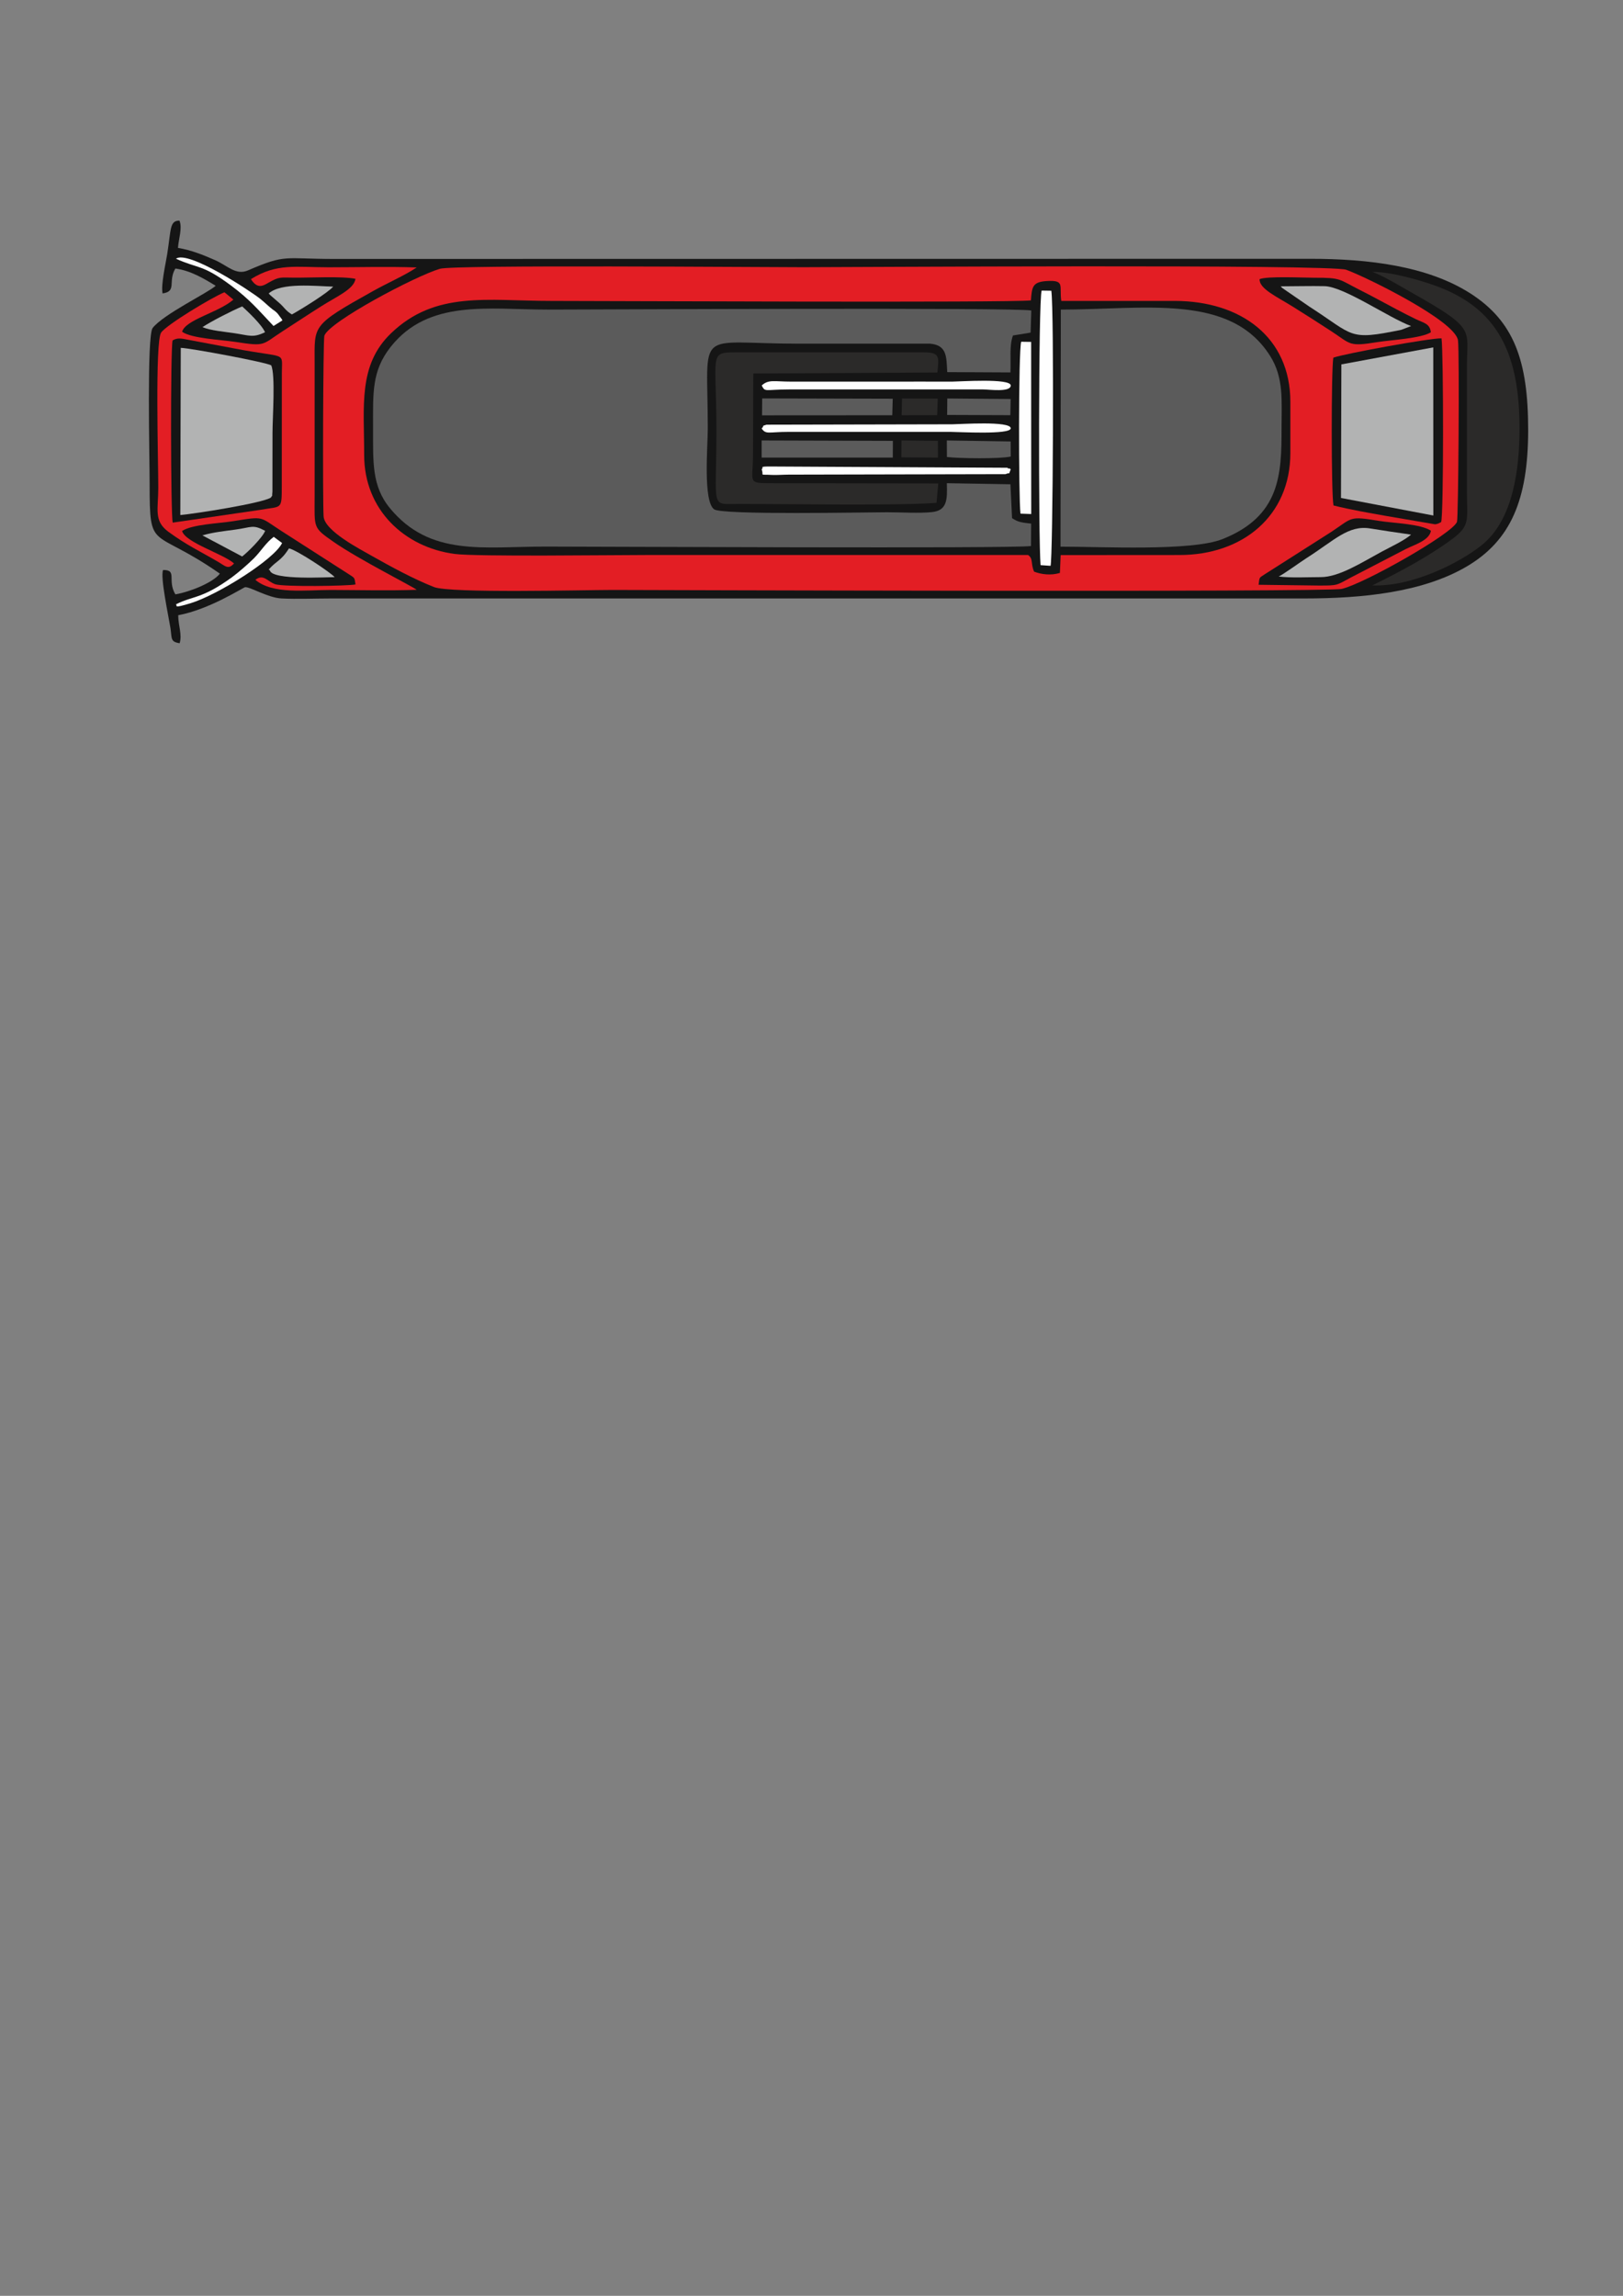 <?xml version="1.0" encoding="UTF-8"?>
<!DOCTYPE svg PUBLIC "-//W3C//DTD SVG 1.1//EN" "http://www.w3.org/Graphics/SVG/1.1/DTD/svg11.dtd">
<!-- Creator: CorelDRAW X7 -->
<svg xmlns="http://www.w3.org/2000/svg" xml:space="preserve" width="210mm" height="297mm" version="1.1" style="shape-rendering:geometricPrecision; text-rendering:geometricPrecision; image-rendering:optimizeQuality; fill-rule:evenodd; clip-rule:evenodd"
viewBox="0 0 21000 29700"
 xmlns:xlink="http://www.w3.org/1999/xlink">
 <rect x="0" y="0" width="21000" height="29700" fill="#808080" stroke="none"/>
 <defs>
  <style type="text/css">
   <![CDATA[
    .fil3 {fill:#B2B3B3}
    .fil2 {fill:#5B5B5B}
    .fil4 {fill:#2B2A29}
    .fil1 {fill:#E31E24}
    .fil0 {fill:#151515}
    .fil5 {fill:#FEFEFE}
   ]]>
  </style>
 </defs>
 <g id="Vrstva_x0020_1">
  <g id="_1979944208224">
   <path class="fil0" d="M2104 3796c189,-27 65,-153 165,-322 198,25 383,138 522,223 -103,93 -675,367 -816,546 -77,97 -39,1674 -39,2014 0,900 29,551 909,1164 -92,118 -390,237 -576,268 -109,-183 30,-318 -159,-315 -38,91 68,583 95,748 21,133 -5,182 120,199 33,-119 -18,-220 -19,-362 408,-76 841,-360 866,-363 63,-6 297,138 471,146 202,10 432,0 637,0l12594 0c759,0 1534,-79 2103,-413 570,-335 795,-864 796,-1760 1,-907 -185,-1414 -752,-1776 -557,-354 -1320,-445 -2068,-445l-12621 2c-663,0 -629,-66 -1121,147 -159,70 -266,-61 -431,-133 -150,-66 -306,-129 -477,-157 6,-109 60,-258 19,-353 -129,0 -107,111 -159,437 -21,128 -83,400 -59,505z"/>
   <path class="fil1" d="M5693 3477c-316,92 -1435,685 -1496,866 -17,50 -23,2142 -10,2337 12,188 467,422 634,517 231,130 520,289 793,397 212,84 1935,38 2317,38 172,0 9241,32 9432,-14 293,-70 1432,-714 1489,-867 18,-49 33,-2193 13,-2347 -33,-255 -1196,-824 -1446,-914 -206,-74 -6504,-33 -7028,-33 -545,0 -4518,-33 -4698,20z"/>
   <path class="fil0" d="M13339 3886c-260,32 -5552,7 -6202,7 -837,0 -1503,-134 -2078,419 -427,411 -347,937 -347,1575 0,710 524,1194 1170,1279 281,37 2041,14 2472,14 1649,0 3299,-1 4948,0 70,47 32,110 78,215 93,36 216,52 334,17l10 -231 1536 -1c817,1 1436,-504 1436,-1320l0 -661c0,-838 -642,-1303 -1489,-1306l-1475 0c-29,-193 55,-273 -191,-257 -180,12 -189,73 -202,250z"/>
   <path class="fil2" d="M13340 7064l2 -290c-131,-15 -170,-20 -247,-71l-21 -438 -823 -14c8,217 3,353 -193,374 -159,17 -413,2 -582,2 -269,0 -2132,38 -2236,-38 -145,-106 -82,-814 -82,-1046 0,-1327 -185,-1097 1181,-1097l1695 0c219,19 212,167 222,368l818 4c9,-174 -17,-344 33,-478l228 -37 9 -286c-206,-41 -5648,-12 -6260,-12 -761,0 -1541,-139 -2031,485 -245,312 -226,593 -226,1053 1,433 -18,745 219,1032 519,629 1209,496 2012,496 647,0 6029,27 6282,-7z"/>
   <path class="fil2" d="M13722 7072c526,-1 1694,62 2096,-98 748,-297 764,-837 764,-1431 0,-360 31,-654 -147,-937 -514,-817 -1628,-601 -2709,-601l-4 3067z"/>
   <path class="fil1" d="M3247 3611c86,137 162,83 229,45 139,-79 150,-65 327,-64 213,2 621,-21 796,15 -17,135 -252,233 -444,356 -168,106 -330,214 -498,322 -272,176 -214,200 -611,138 -194,-29 -565,-44 -690,-131 45,-158 471,-248 664,-416l-116 -95c-162,66 -747,419 -819,521 -81,116 -37,1651 -37,2008 0,280 -61,427 129,568 235,173 414,255 643,389 96,56 133,107 208,22 -138,-124 -632,-270 -672,-420 131,-86 475,-97 663,-127 407,-66 334,-58 622,127l870 558c79,53 75,37 89,134 -93,20 -935,33 -1039,-3 -106,-38 -150,-138 -257,-57 226,191 648,131 976,131 366,1 748,11 1112,-2 -58,-46 -749,-393 -1073,-618 -275,-192 -248,-176 -248,-596l0 -1720c0,-491 -46,-483 758,-932 186,-104 401,-197 563,-304 -373,-13 -764,-2 -1139,-2 -424,0 -673,-56 -1006,153z"/>
   <path class="fil0" d="M17252 4627c-28,153 -28,1768 2,1912 220,55 458,96 683,136l632 108c7,-1 14,-2 20,-4 7,-1 15,-4 20,-6l38 -19c33,-87 31,-2182 5,-2377 -148,-4 -1251,197 -1400,250z"/>
   <path class="fil0" d="M2233 4404c-28,109 -25,2269 2,2357l1138 -166c274,-49 273,7 273,-311l1 -1456c0,-291 75,-187 -609,-319l-606 -114c-79,-15 -134,-30 -199,9z"/>
   <path class="fil3" d="M2333 6663c192,-17 1059,-153 1172,-226 30,-52 10,17 20,-76l1 -765c0,-190 40,-745 -17,-870 -72,-41 -1047,-223 -1170,-226l-6 2163z"/>
   <polygon class="fil3" points="17356,4714 17351,6442 18546,6669 18545,4494 "/>
   <path class="fil4" d="M9571 6519c577,0 2071,25 2547,-14l22 -251 -2145 -3c-334,0 -253,0 -252,-364l4 -1055 2382 -13c20,-202 35,-261 -177,-261l-2434 0c-351,0 -248,25 -248,1011 0,1041 -88,950 301,950z"/>
   <path class="fil4" d="M17756 7573c513,22 1136,-294 1419,-523 406,-328 486,-986 486,-1507 0,-958 -271,-1555 -1097,-1850 -209,-74 -572,-178 -810,-176 141,47 378,194 525,276 823,464 702,468 702,930l0 1640c-1,365 49,434 -196,614 -300,222 -671,420 -1029,596z"/>
   <path class="fil0" d="M16285 7565l774 10c255,0 226,0 420,-104l714 -370c109,-55 301,-109 322,-235 -134,-90 -490,-98 -669,-127 -392,-64 -339,-46 -616,139l-856 545c-87,58 -75,36 -89,142z"/>
   <path class="fil0" d="M16298 3611c-7,124 221,226 431,357 169,106 326,205 500,319 254,167 221,199 591,139 173,-28 564,-47 694,-127 -13,-115 -92,-120 -198,-172 -82,-40 -157,-78 -246,-125 -165,-87 -317,-172 -485,-256 -265,-134 -228,-154 -579,-153 -145,0 -605,-23 -708,18z"/>
   <path class="fil5" d="M13464 7311l129 9c31,-73 48,-3317 10,-3559l-125 -2c-42,118 -42,3242 -14,3552z"/>
   <path class="fil3" d="M16545 7458c152,20 381,8 542,8 239,1 530,-188 796,-332 105,-56 292,-144 375,-218 -176,-24 -354,-52 -532,-80 -281,-45 -463,156 -818,382 -85,54 -301,212 -363,240z"/>
   <path class="fil3" d="M18258 4218c-284,-104 -866,-509 -1118,-516 -187,-4 -382,2 -570,2 5,6 13,7 16,18l355 244c586,376 497,444 1192,300l125 -48z"/>
   <polygon class="fil2" points="9855,5920 11552,5920 11553,5703 9855,5698 "/>
   <polygon class="fil2" points="9860,5373 11545,5372 11551,5158 9862,5154 "/>
   <path class="fil5" d="M13204 6645l139 5 -1 -2227 -129 -2c-36,123 -34,2019 -9,2224z"/>
   <path class="fil5" d="M9856 4987c46,90 37,52 350,51l2514 0c75,0 358,40 358,-51 1,-97 -670,-50 -755,-50 -282,-1 -565,0 -847,0l-1243 0c-212,0 -290,-32 -377,50z"/>
   <path class="fil5" d="M9855 5543c56,82 88,44 351,44l2090 0c105,0 781,40 782,-46 1,-99 -669,-52 -755,-52l-2405 5c-78,25 -16,2 -63,49z"/>
   <path class="fil5" d="M9855 6072c35,91 -45,62 136,72 55,3 154,-4 215,-4l2804 -6c78,-32 31,21 68,-62 -7,-5 -18,-18 -22,-11 -5,7 -17,-8 -23,-10l-3065 -16c-158,0 -77,9 -113,37z"/>
   <path class="fil2" d="M12252 5912c148,19 694,26 826,-6l-1 -195 -826 -13 1 214z"/>
   <path class="fil3" d="M3477 7368c5,5 13,5 16,14 37,127 757,83 837,84 -49,-58 -482,-347 -591,-372 -106,169 -162,157 -262,274z"/>
   <polygon class="fil2" points="12255,5368 13073,5371 13077,5162 12257,5155 "/>
   <path class="fil3" d="M3476 3797c4,5 11,6 14,15l131 114c56,49 73,92 156,142 126,-70 471,-284 534,-360 -230,-6 -673,-57 -835,89z"/>
   <path class="fil3" d="M2620 4232c98,43 287,60 409,78 198,29 243,64 400,-12 -41,-97 -224,-269 -295,-334 -126,52 -410,197 -514,268z"/>
   <path class="fil3" d="M2619 6926l514 273c67,-50 263,-243 298,-332 -163,-86 -172,-45 -384,-16 -147,20 -287,34 -428,75z"/>
   <path class="fil5" d="M2277 7818c22,18 -46,57 188,-14 346,-105 1083,-565 1185,-779l-108 -80c-104,78 -166,187 -256,277 -68,68 -198,182 -284,245 -393,286 -501,237 -725,351z"/>
   <path class="fil5" d="M2277 3347c291,132 338,69 707,343 251,187 347,308 555,527l115 -72c-6,-11 -12,-27 -13,-23l-47 -63c-32,-35 -34,-31 -72,-60 -57,-45 -97,-87 -156,-134 -125,-99 -931,-633 -1089,-518z"/>
   <polygon class="fil4" points="11663,5917 12136,5920 12135,5703 11664,5698 "/>
   <polygon class="fil4" points="11666,5372 12126,5371 12134,5157 11671,5155 "/>
  </g>
 </g>
</svg>
